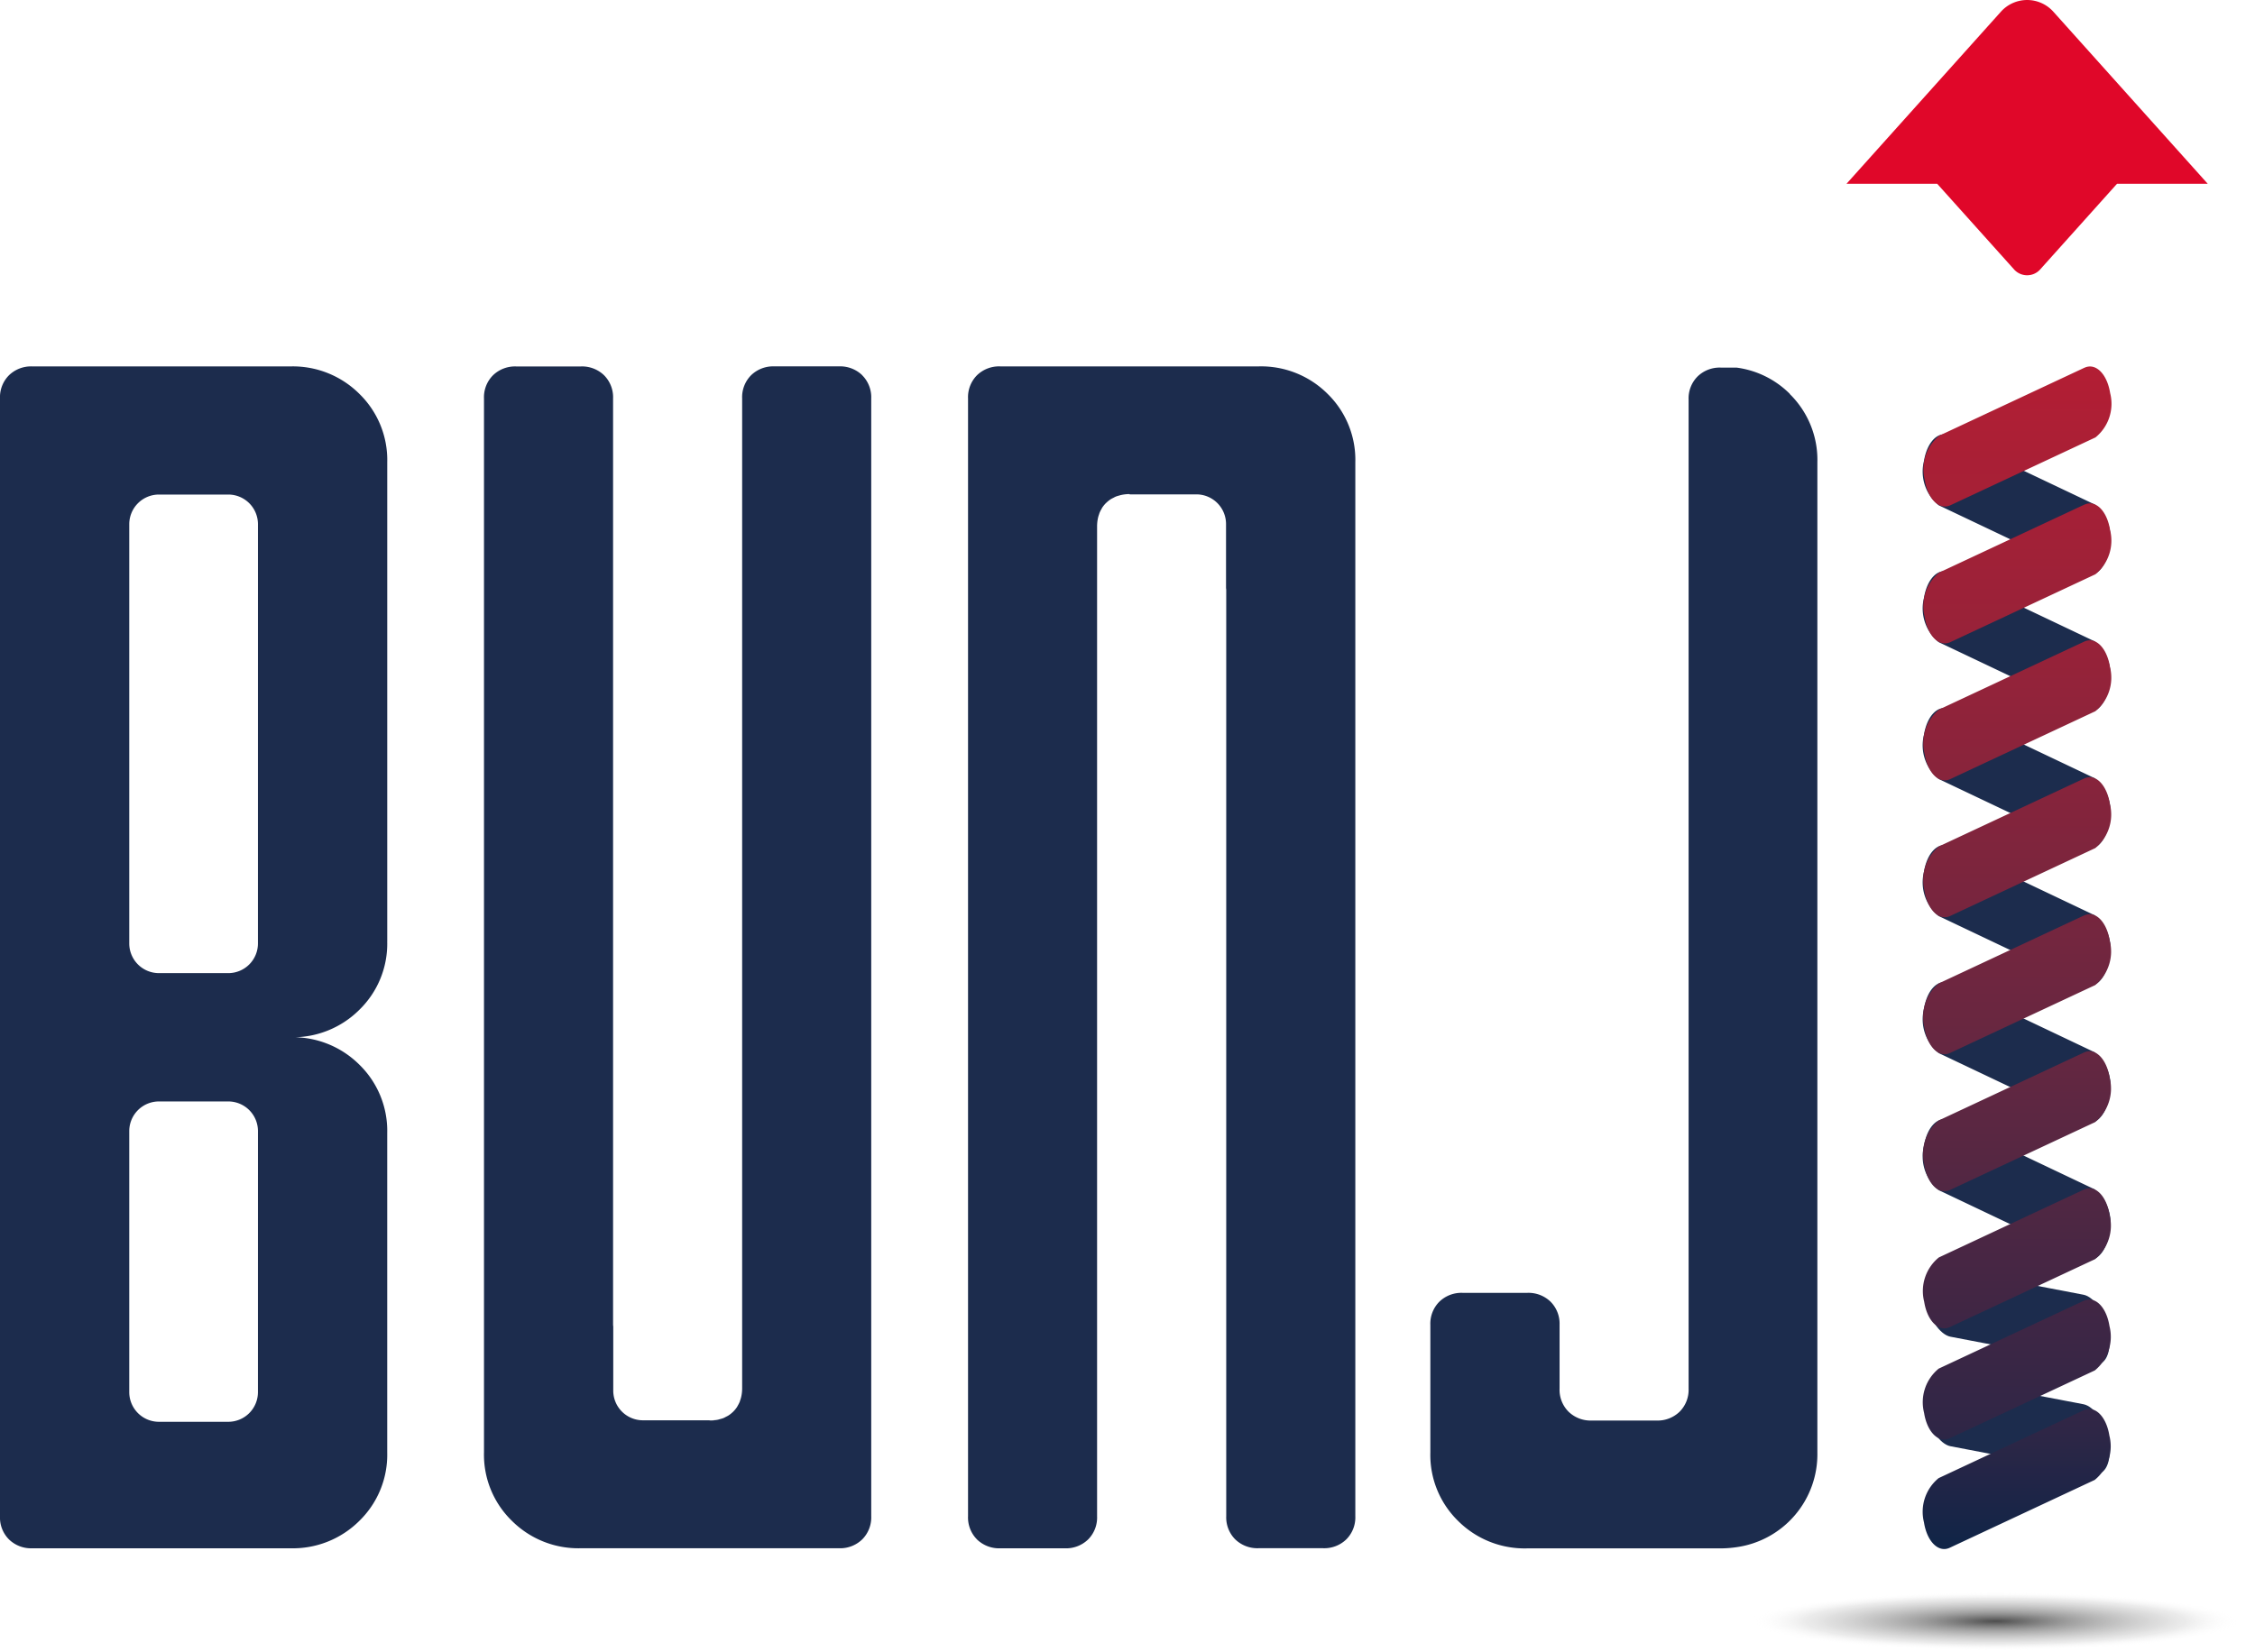 <svg xmlns="http://www.w3.org/2000/svg" xmlns:xlink="http://www.w3.org/1999/xlink" width="114.001" height="83.548" viewBox="0 0 114.001 83.548">
  <defs>
    <radialGradient id="radial-gradient" cx="0.5" cy="0.5" r="0.5" gradientTransform="matrix(1, 0, 0, -1, 0, 1.001)" gradientUnits="objectBoundingBox">
      <stop offset="0" stop-color="#4d4d4d"/>
      <stop offset="0.279" stop-color="#858585" stop-opacity="0.8"/>
      <stop offset="0.736" stop-color="#dcdcdc" stop-opacity="0.561"/>
      <stop offset="0.944" stop-color="#fff" stop-opacity="0"/>
      <stop offset="1" stop-color="#fff" stop-opacity="0"/>
    </radialGradient>
    <clipPath id="clip-path">
      <rect id="Rectángulo_1844" data-name="Rectángulo 1844" width="26.224" height="3.131" fill="url(#radial-gradient)"/>
    </clipPath>
    <clipPath id="clip-path-2">
      <path id="Trazado_16158" data-name="Trazado 16158" d="M458.679,555.531c0,.864-5.872,1.565-13.114,1.565s-13.113-.7-13.113-1.565,5.871-1.566,13.113-1.566,13.114.7,13.114,1.566" transform="translate(-432.452 -553.965)" fill="url(#radial-gradient)"/>
    </clipPath>
    <linearGradient id="linear-gradient" x1="0.5" y1="1.036" x2="0.5" y2="-0.606" gradientUnits="objectBoundingBox">
      <stop offset="0" stop-color="#042448"/>
      <stop offset="0.087" stop-color="#302646"/>
      <stop offset="0.278" stop-color="#652741"/>
      <stop offset="0.459" stop-color="#91233a"/>
      <stop offset="0.627" stop-color="#b21e34"/>
      <stop offset="0.777" stop-color="#cb162f"/>
      <stop offset="0.905" stop-color="#da0b2a"/>
      <stop offset="0.994" stop-color="#e00729"/>
    </linearGradient>
  </defs>
  <g id="NUEVO_LOGO_BUNJI" transform="translate(-74.306 -225.846)">
    <path id="Trazado_16141" data-name="Trazado 16141" d="M473.456,235.14h-4.587l-3.886,4.333a.885.885,0,0,1-1.316,0l-3.888-4.333h-4.586l7.81-8.706a1.781,1.781,0,0,1,2.644,0Z" transform="translate(-287.538 0)" fill="#e00729"/>
    <path id="Trazado_16142" data-name="Trazado 16142" d="M223,518.441a1.436,1.436,0,0,1-.174.053,1.315,1.315,0,0,0,.174-.053" transform="translate(-112.118 -220.885)" fill="#1c2c4d"/>
    <path id="Trazado_16143" data-name="Trazado 16143" d="M225.514,517.124h0l-.011.009s.007-.005.01-.009" transform="translate(-114.142 -219.891)" fill="#1c2c4d"/>
    <path id="Trazado_16144" data-name="Trazado 16144" d="M224.17,517.877a1.43,1.43,0,0,1-.144.077,1.4,1.4,0,0,0,.144-.077" transform="translate(-113.026 -220.46)" fill="#1c2c4d"/>
    <path id="Trazado_16145" data-name="Trazado 16145" d="M226.37,515.876c-.014.024-.025.049-.04.073.015-.023.026-.049.04-.073" transform="translate(-114.766 -218.949)" fill="#1c2c4d"/>
    <path id="Trazado_16146" data-name="Trazado 16146" d="M226.932,514.754c-.009.026-.014.053-.024.078.01-.025.015-.052.024-.078" transform="translate(-115.202 -218.102)" fill="#1c2c4d"/>
    <path id="Trazado_16147" data-name="Trazado 16147" d="M220.659,518.811l.02.015a1.955,1.955,0,0,0,.4-.043,1.559,1.559,0,0,1-.284.028Z" transform="translate(-110.485 -221.144)" fill="#1c2c4d"/>
    <path id="Trazado_16148" data-name="Trazado 16148" d="M193.267,301.9a1.605,1.605,0,0,0-1.178-.448h-3.263a1.6,1.6,0,0,0-1.178.448,1.57,1.57,0,0,0-.453,1.167v50.074a1.935,1.935,0,0,1-.037.373,1.368,1.368,0,0,1-.059.213c-.009.025-.015.053-.024.078a1.493,1.493,0,0,1-.1.2c-.014.024-.025.05-.04.073a1.518,1.518,0,0,1-.191.233h0s-.008.005-.01.009a1.6,1.6,0,0,1-.218.176,1.319,1.319,0,0,1-.144.077,1.19,1.19,0,0,1-.121.062,1.4,1.4,0,0,1-.174.053c-.038.01-.074.024-.113.031a1.987,1.987,0,0,1-.4.043l-.02-.014h-3.358a1.5,1.5,0,0,1-1.507-1.492v-3.25a.848.848,0,0,1-.009-.09V303.071a1.573,1.573,0,0,0-.453-1.167,1.6,1.6,0,0,0-1.178-.448h-3.263a1.6,1.6,0,0,0-1.178.448,1.568,1.568,0,0,0-.454,1.167v53.3a4.663,4.663,0,0,0,1.405,3.455,4.758,4.758,0,0,0,3.49,1.392h13.05a1.6,1.6,0,0,0,1.178-.449,1.573,1.573,0,0,0,.454-1.167V303.071a1.573,1.573,0,0,0-.454-1.167" transform="translate(-75.37 -57.079)" fill="#1c2c4d"/>
    <path id="Trazado_16149" data-name="Trazado 16149" d="M226.6,515.071a1.583,1.583,0,0,1-.1.2,1.5,1.5,0,0,0,.1-.2" transform="translate(-114.89 -218.341)" fill="#1c2c4d"/>
    <path id="Trazado_16150" data-name="Trazado 16150" d="M227.066,513.883a1.546,1.546,0,0,1-.059.213,1.385,1.385,0,0,0,.059-.213" transform="translate(-115.277 -217.444)" fill="#1c2c4d"/>
    <path id="Trazado_16151" data-name="Trazado 16151" d="M224.833,517.159a1.517,1.517,0,0,1-.218.176,1.6,1.6,0,0,0,.218-.176" transform="translate(-113.471 -219.918)" fill="#1c2c4d"/>
    <path id="Trazado_16152" data-name="Trazado 16152" d="M225.74,516.173a1.478,1.478,0,0,1-.191.233,1.521,1.521,0,0,0,.191-.233" transform="translate(-114.176 -219.173)" fill="#1c2c4d"/>
    <path id="Trazado_16153" data-name="Trazado 16153" d="M223.652,518.19a1.2,1.2,0,0,1-.121.062,1.2,1.2,0,0,0,.121-.062" transform="translate(-112.653 -220.696)" fill="#1c2c4d"/>
    <path id="Trazado_16154" data-name="Trazado 16154" d="M222.477,518.657a1.14,1.14,0,0,1-.113.031c.039-.007.075-.021.113-.031" transform="translate(-111.772 -221.048)" fill="#1c2c4d"/>
    <path id="Trazado_16155" data-name="Trazado 16155" d="M93.883,330.531V306.3a4.669,4.669,0,0,0-1.405-3.454,4.763,4.763,0,0,0-3.489-1.392H75.938a1.6,1.6,0,0,0-1.178.448,1.568,1.568,0,0,0-.454,1.167v56.536a1.565,1.565,0,0,0,.454,1.167,1.6,1.6,0,0,0,1.178.448h13.05a4.761,4.761,0,0,0,3.489-1.391,4.666,4.666,0,0,0,1.405-3.455V340.223a4.672,4.672,0,0,0-1.405-3.455,4.765,4.765,0,0,0-3.489-1.391,4.758,4.758,0,0,0,3.489-1.392,4.662,4.662,0,0,0,1.405-3.454m-6.536,22.8a1.5,1.5,0,0,1-1.507,1.493H82.348a1.5,1.5,0,0,1-1.507-1.493V340.116a1.5,1.5,0,0,1,1.507-1.492H85.84a1.5,1.5,0,0,1,1.507,1.492Zm0-22.689a1.5,1.5,0,0,1-1.507,1.493H82.348a1.5,1.5,0,0,1-1.507-1.493V309.425a1.5,1.5,0,0,1,1.507-1.491H85.84a1.5,1.5,0,0,1,1.507,1.491Z" transform="translate(0 -57.079)" fill="#1c2c4d"/>
    <path id="Trazado_16156" data-name="Trazado 16156" d="M274.442,360.773a1.608,1.608,0,0,0,1.178.448h3.263a1.6,1.6,0,0,0,1.178-.448,1.568,1.568,0,0,0,.453-1.167V309.532a2,2,0,0,1,.037-.373,1.406,1.406,0,0,1,.059-.214c.01-.025.015-.052.025-.077a1.365,1.365,0,0,1,.1-.2c.014-.025.025-.05.039-.073a1.494,1.494,0,0,1,.192-.234l.011-.009a1.552,1.552,0,0,1,.218-.176,1.352,1.352,0,0,1,.144-.077,1.255,1.255,0,0,1,.121-.062,1.665,1.665,0,0,1,.174-.054c.038-.01.074-.023.114-.03a1.976,1.976,0,0,1,.4-.043l.02.015h3.358a1.5,1.5,0,0,1,1.507,1.492v3.25a.672.672,0,0,1,.01.09v46.844a1.57,1.57,0,0,0,.454,1.167,1.607,1.607,0,0,0,1.178.448h3.262a1.6,1.6,0,0,0,1.178-.448,1.571,1.571,0,0,0,.454-1.167V306.3a4.664,4.664,0,0,0-1.4-3.456,4.757,4.757,0,0,0-3.49-1.391H275.621a1.6,1.6,0,0,0-1.178.448,1.57,1.57,0,0,0-.453,1.167v56.536a1.57,1.57,0,0,0,.452,1.167" transform="translate(-150.745 -57.079)" fill="#1c2c4d"/>
    <path id="Trazado_16157" data-name="Trazado 16157" d="M387.545,303.028a4.665,4.665,0,0,0-2.7-1.332h-.789a1.6,1.6,0,0,0-1.178.448,1.565,1.565,0,0,0-.454,1.164v50.033a1.568,1.568,0,0,1-.452,1.152,1.6,1.6,0,0,1-1.178.449h-3.263a1.6,1.6,0,0,1-1.178-.449,1.562,1.562,0,0,1-.452-1.167V350.1a1.575,1.575,0,0,0-.454-1.166,1.606,1.606,0,0,0-1.178-.449H371a1.6,1.6,0,0,0-1.178.449,1.568,1.568,0,0,0-.454,1.166v6.461a4.663,4.663,0,0,0,1.4,3.455,4.758,4.758,0,0,0,3.489,1.391h9.788a5.7,5.7,0,0,0,.789-.059,4.746,4.746,0,0,0,4.1-4.787V306.482a4.668,4.668,0,0,0-1.4-3.454" transform="translate(-222.751 -57.261)" fill="#1c2c4d"/>
    <g id="Grupo_8425" data-name="Grupo 8425" transform="translate(162.083 306.262)">
      <g id="Grupo_8424" data-name="Grupo 8424" transform="translate(0 0)">
        <g id="Grupo_8423" data-name="Grupo 8423" clip-path="url(#clip-path)">
          <g id="Grupo_8422" data-name="Grupo 8422" transform="translate(-0.002 0)" clip-path="url(#clip-path-2)">
            <rect id="Rectángulo_1843" data-name="Rectángulo 1843" width="26.227" height="3.131" transform="translate(0 0)" fill="url(#radial-gradient)"/>
          </g>
        </g>
      </g>
    </g>
    <path id="Trazado_16159" data-name="Trazado 16159" d="M472.595,513.394l7.265,1.391c.558.1.887-.6.736-1.568s-.728-1.843-1.286-1.948l-7.265-1.39c-.557-.105-.886.6-.735,1.568s.727,1.843,1.285,1.948" transform="translate(-299.678 -214.413)" fill="#1c2c4d"/>
    <path id="Trazado_16160" data-name="Trazado 16160" d="M472.595,490.795l7.265,1.39c.558.105.887-.6.736-1.567s-.728-1.844-1.286-1.948l-7.265-1.391c-.557-.1-.886.6-.735,1.569s.727,1.842,1.285,1.948" transform="translate(-299.678 -197.352)" fill="#1c2c4d"/>
    <path id="Trazado_16161" data-name="Trazado 16161" d="M471.809,460.361l7.323,3.48c.563.265,1.143-.309,1.3-1.281a2.193,2.193,0,0,0-.741-2.241l-7.323-3.48c-.563-.266-1.144.308-1.3,1.281a2.194,2.194,0,0,0,.741,2.241" transform="translate(-299.495 -174.332)" fill="#1c2c4d"/>
    <path id="Trazado_16162" data-name="Trazado 16162" d="M471.809,432.081l7.323,3.479c.563.266,1.143-.308,1.3-1.28a2.194,2.194,0,0,0-.741-2.242l-7.323-3.479c-.563-.266-1.144.307-1.3,1.279a2.2,2.2,0,0,0,.741,2.242" transform="translate(-299.495 -152.983)" fill="#1c2c4d"/>
    <path id="Trazado_16163" data-name="Trazado 16163" d="M471.809,403.8l7.323,3.48c.563.265,1.143-.308,1.3-1.281a2.193,2.193,0,0,0-.741-2.241l-7.323-3.48c-.563-.265-1.144.309-1.3,1.28a2.194,2.194,0,0,0,.741,2.242" transform="translate(-299.495 -131.631)" fill="#1c2c4d"/>
    <path id="Trazado_16164" data-name="Trazado 16164" d="M471.809,375.531l7.323,3.479c.563.266,1.143-.307,1.3-1.28a2.193,2.193,0,0,0-.741-2.241l-7.323-3.48c-.563-.266-1.144.308-1.3,1.28a2.194,2.194,0,0,0,.741,2.241" transform="translate(-299.495 -110.293)" fill="#1c2c4d"/>
    <path id="Trazado_16165" data-name="Trazado 16165" d="M471.809,319.05l7.323,3.479c.563.266,1.143-.308,1.3-1.28a2.194,2.194,0,0,0-.741-2.242l-7.323-3.479c-.563-.266-1.144.308-1.3,1.28a2.195,2.195,0,0,0,.741,2.241" transform="translate(-299.495 -67.654)" fill="#1c2c4d"/>
    <path id="Trazado_16166" data-name="Trazado 16166" d="M471.809,347.293l7.323,3.479c.563.266,1.143-.308,1.3-1.28a2.2,2.2,0,0,0-.741-2.242l-7.323-3.479c-.563-.266-1.144.308-1.3,1.28a2.2,2.2,0,0,0,.741,2.242" transform="translate(-299.495 -88.975)" fill="#1c2c4d"/>
    <path id="Trazado_16167" data-name="Trazado 16167" d="M479.139,354.238l-7.331,3.431a2.2,2.2,0,0,0-.74,2.242c.154.971.735,1.544,1.3,1.28l7.331-3.431a2.192,2.192,0,0,0,.741-2.241c-.128-.811-.554-1.345-1.017-1.345a.648.648,0,0,0-.279.065m0-5.538-7.331,3.43a2.194,2.194,0,0,0-.74,2.241c.154.972.735,1.545,1.3,1.282l7.331-3.431a2.193,2.193,0,0,0,.741-2.241c-.128-.812-.554-1.344-1.018-1.344a.634.634,0,0,0-.278.065m0-5.624-7.331,3.431a2.194,2.194,0,0,0-.74,2.241c.154.972.735,1.545,1.3,1.279l7.331-3.43a2.193,2.193,0,0,0,.741-2.241c-.128-.811-.554-1.345-1.018-1.345a.635.635,0,0,0-.278.065m0-6.932-7.331,3.43a2.2,2.2,0,0,0-.74,2.241c.154.973.735,1.547,1.3,1.281l7.331-3.43a2.191,2.191,0,0,0,.741-2.241c-.128-.812-.554-1.345-1.018-1.345a.63.63,0,0,0-.278.064m0-6.931-7.331,3.43a2.2,2.2,0,0,0-.74,2.242c.154.972.735,1.545,1.3,1.281l7.331-3.43a2.192,2.192,0,0,0,.741-2.241c-.128-.812-.554-1.346-1.017-1.346a.649.649,0,0,0-.279.065m0-6.927-7.331,3.429a2.2,2.2,0,0,0-.74,2.243c.154.971.735,1.544,1.3,1.28l7.331-3.431a2.192,2.192,0,0,0,.741-2.241c-.128-.811-.554-1.346-1.017-1.346a.66.66,0,0,0-.279.066m0-6.923-7.331,3.431a2.2,2.2,0,0,0-.74,2.242c.154.973.735,1.546,1.3,1.28l7.331-3.431a2.191,2.191,0,0,0,.741-2.241c-.128-.812-.555-1.346-1.019-1.346a.653.653,0,0,0-.278.064m0-6.925-7.331,3.43a2.2,2.2,0,0,0-.74,2.242c.154.972.735,1.544,1.3,1.281l7.331-3.431a2.194,2.194,0,0,0,.741-2.242c-.128-.811-.554-1.344-1.017-1.344a.654.654,0,0,0-.279.065m0-6.924-7.331,3.431a2.2,2.2,0,0,0-.74,2.242c.154.972.735,1.545,1.3,1.28l7.331-3.43a2.191,2.191,0,0,0,.741-2.241c-.128-.812-.555-1.346-1.019-1.346a.661.661,0,0,0-.278.064" transform="translate(-299.495 -57.076)" fill="url(#linear-gradient)"/>
  </g>
</svg>
